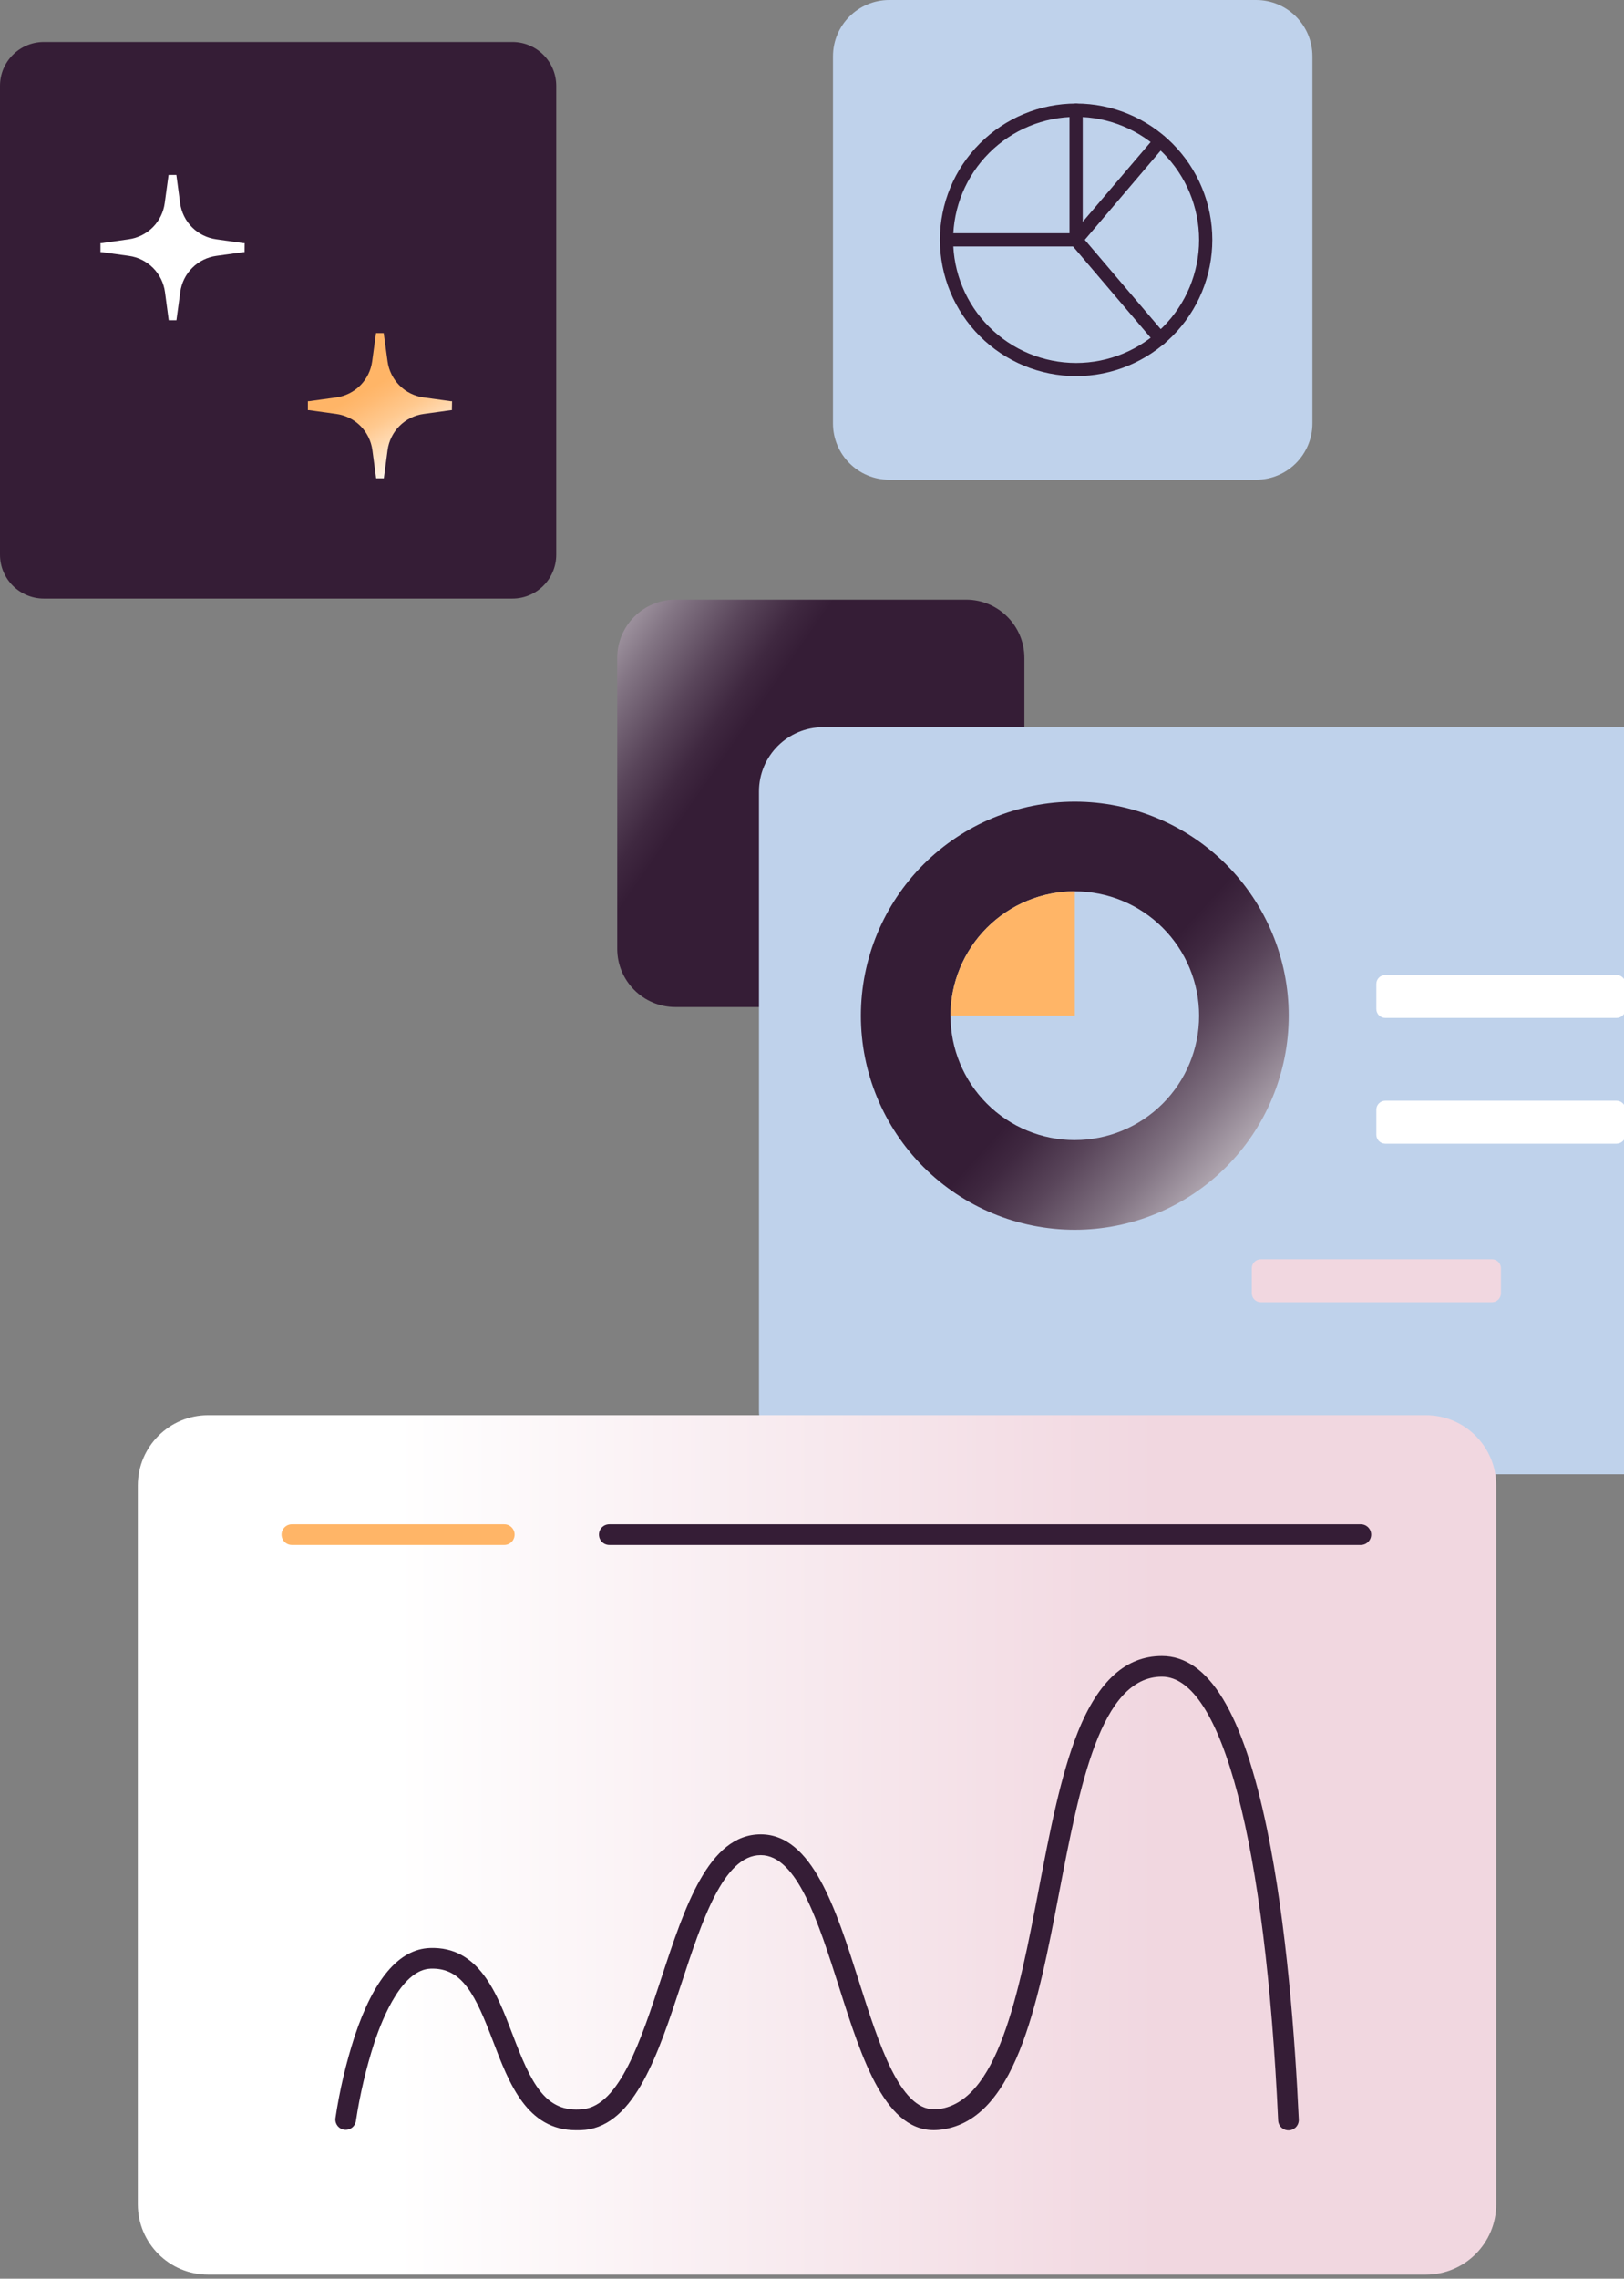 <svg width="271" height="380" viewBox="0 0 271 380" fill="none" xmlns="http://www.w3.org/2000/svg">
<rect x="0" y="0" width="271" height="380" fill="#808080" stroke="none"/>
<path d="M209.608 0H148.392C143.205 0 139 4.205 139 9.392V70.609C139 75.795 143.205 80 148.392 80H209.608C214.795 80 219 75.795 219 70.609V9.392C219 4.205 214.795 0 209.608 0Z" fill="#BFD2EB"/>
<path d="M179.572 62.72C173.546 62.716 167.767 60.32 163.505 56.058C159.244 51.797 156.848 46.018 156.844 39.991C156.848 33.965 159.244 28.186 163.505 23.924C167.767 19.663 173.546 17.267 179.572 17.263C185.599 17.267 191.377 19.663 195.639 23.925C199.9 28.186 202.296 33.965 202.301 39.991C202.297 46.018 199.901 51.797 195.639 56.058C191.378 60.32 185.599 62.716 179.572 62.72ZM179.572 19.487C174.131 19.491 168.913 21.654 165.065 25.502C161.217 29.349 159.054 34.567 159.05 40.009C159.054 45.45 161.217 50.668 165.065 54.516C168.913 58.364 174.131 60.527 179.572 60.531C185.014 60.527 190.232 58.364 194.08 54.516C197.927 50.668 200.091 45.45 200.094 40.009C200.091 34.567 197.927 29.349 194.08 25.502C190.232 21.654 185.014 19.491 179.572 19.487Z" fill="#351D36"/>
<path d="M179.572 41.103C179.442 41.103 179.312 41.08 179.19 41.035C178.979 40.957 178.796 40.816 178.667 40.631C178.538 40.446 178.469 40.226 178.469 40V18.375C178.469 18.082 178.585 17.802 178.792 17.595C178.999 17.388 179.279 17.271 179.572 17.271C179.865 17.271 180.145 17.388 180.352 17.595C180.559 17.802 180.675 18.082 180.675 18.375V36.992L192.739 22.834C192.928 22.615 193.197 22.478 193.486 22.455C193.775 22.431 194.062 22.522 194.284 22.709C194.504 22.898 194.64 23.166 194.664 23.455C194.687 23.744 194.596 24.031 194.41 24.253L180.411 40.708C180.308 40.831 180.18 40.93 180.035 40.998C179.89 41.066 179.732 41.102 179.572 41.103Z" fill="#351D36"/>
<path d="M193.58 57.565C193.42 57.565 193.262 57.53 193.117 57.463C192.971 57.396 192.843 57.298 192.739 57.176L179.058 41.103H157.951C157.658 41.103 157.378 40.987 157.171 40.78C156.964 40.573 156.848 40.292 156.848 40C156.848 39.707 156.964 39.427 157.171 39.22C157.378 39.013 157.658 38.897 157.951 38.897H179.576C179.736 38.897 179.893 38.932 180.038 38.999C180.183 39.066 180.311 39.163 180.415 39.285L194.425 55.746C194.519 55.857 194.59 55.985 194.634 56.123C194.679 56.261 194.696 56.406 194.684 56.55C194.673 56.695 194.632 56.836 194.566 56.965C194.5 57.094 194.409 57.208 194.299 57.302C194.098 57.473 193.843 57.566 193.58 57.565Z" fill="#351D36"/>
<path d="M85.497 7H7.323C3.279 7 0 10.279 0 14.323V92.497C0 96.541 3.279 99.82 7.323 99.82H85.497C89.541 99.82 92.82 96.541 92.82 92.497V14.323C92.82 10.279 89.541 7 85.497 7Z" fill="#351D36"/>
<path d="M75.434 66.905H75.221L70.693 66.278C69.168 66.071 67.753 65.37 66.666 64.282C65.578 63.193 64.877 61.778 64.671 60.254L64.028 55.547H62.748L62.105 60.254C61.899 61.778 61.199 63.193 60.111 64.282C59.023 65.37 57.608 66.071 56.084 66.278L51.556 66.905H51.377V68.402H51.593L56.118 69.03C57.643 69.237 59.057 69.938 60.145 71.026C61.232 72.115 61.933 73.529 62.139 75.054L62.767 79.761H64.05L64.678 75.054C64.885 73.529 65.586 72.114 66.674 71.026C67.762 69.938 69.177 69.237 70.702 69.03L75.227 68.402H75.406L75.434 66.905Z" fill="url(#paint0_linear_602_9)"/>
<path d="M40.821 40.548H40.608L36.083 39.905C34.558 39.699 33.143 38.998 32.054 37.91C30.966 36.821 30.265 35.406 30.059 33.88L29.431 29.174H28.129L27.486 33.88C27.28 35.405 26.58 36.82 25.492 37.909C24.404 38.997 22.989 39.698 21.465 39.905L16.946 40.548H16.768V42.045H16.981L21.506 42.672C23.03 42.88 24.444 43.582 25.532 44.67C26.62 45.758 27.322 47.172 27.53 48.697L28.157 53.403H29.441L30.084 48.697C30.29 47.172 30.991 45.757 32.079 44.669C33.166 43.581 34.581 42.88 36.105 42.672L40.63 42.045H40.809L40.821 40.548Z" fill="white"/>
<path d="M161.221 100H112.718C107.351 100 103 104.351 103 109.718V158.221C103 163.588 107.351 167.939 112.718 167.939H161.221C166.588 167.939 170.939 163.588 170.939 158.221V109.718C170.939 104.351 166.588 100 161.221 100Z" fill="url(#paint1_linear_602_9)"/>
<path d="M283.581 121.265H137.361C131.446 121.265 126.65 126.06 126.65 131.975V235.142C126.65 241.057 131.446 245.852 137.361 245.852H283.581C289.496 245.852 294.291 241.057 294.291 235.142V131.975C294.291 126.06 289.496 121.265 283.581 121.265Z" fill="#BFD2EB"/>
<path d="M179.352 133.684C169.885 133.685 160.806 137.446 154.112 144.14C147.418 150.834 143.657 159.913 143.656 169.379C143.656 178.847 147.417 187.927 154.111 194.622C160.805 201.316 169.884 205.078 179.352 205.079C188.82 205.079 197.901 201.318 204.596 194.623C211.291 187.928 215.052 178.848 215.052 169.379C215.051 159.912 211.289 150.833 204.594 144.138C197.899 137.444 188.819 133.684 179.352 133.684ZM179.352 190.124C173.851 190.124 168.576 187.939 164.686 184.049C160.797 180.16 158.611 174.884 158.611 169.383C158.611 163.883 160.797 158.607 164.686 154.718C168.576 150.828 173.851 148.643 179.352 148.643C182.076 148.642 184.774 149.178 187.29 150.22C189.807 151.263 192.094 152.79 194.02 154.716C195.947 156.642 197.475 158.929 198.517 161.445C199.56 163.962 200.097 166.659 200.097 169.383C200.096 172.107 199.559 174.804 198.516 177.32C197.473 179.836 195.945 182.122 194.019 184.048C192.093 185.974 189.806 187.501 187.289 188.543C184.773 189.584 182.076 190.12 179.352 190.12V190.124Z" fill="url(#paint2_linear_602_9)"/>
<path d="M179.354 148.635V169.379H158.613C158.613 166.655 159.149 163.958 160.191 161.441C161.233 158.924 162.761 156.637 164.687 154.711C166.613 152.785 168.899 151.256 171.416 150.214C173.932 149.171 176.63 148.635 179.354 148.635Z" fill="#FFB567"/>
<path d="M269.755 162.59H231.166C230.342 162.59 229.674 163.258 229.674 164.082V168.263C229.674 169.087 230.342 169.755 231.166 169.755H269.755C270.579 169.755 271.247 169.087 271.247 168.263V164.082C271.247 163.258 270.579 162.59 269.755 162.59Z" fill="white"/>
<path d="M269.755 183.559H231.166C230.342 183.559 229.674 184.227 229.674 185.051V189.232C229.674 190.056 230.342 190.724 231.166 190.724H269.755C270.579 190.724 271.247 190.056 271.247 189.232V185.051C271.247 184.227 270.579 183.559 269.755 183.559Z" fill="white"/>
<path d="M248.971 210H210.383C209.559 210 208.891 210.668 208.891 211.492V215.673C208.891 216.497 209.559 217.166 210.383 217.166H248.971C249.796 217.166 250.464 216.497 250.464 215.673V211.492C250.464 210.668 249.796 210 248.971 210Z" fill="#F1D7E0"/>
<path d="M198.649 222.091H160.061C159.236 222.091 158.568 222.759 158.568 223.583V227.764C158.568 228.588 159.236 229.256 160.061 229.256H198.649C199.473 229.256 200.141 228.588 200.141 227.764V223.583C200.141 222.759 199.473 222.091 198.649 222.091Z" fill="#BFD2EB"/>
<path d="M237.946 236H34.728C28.251 236 23 241.251 23 247.728V367.596C23 374.074 28.251 379.325 34.728 379.325H237.946C244.423 379.325 249.674 374.074 249.674 367.596V247.728C249.674 241.251 244.423 236 237.946 236Z" fill="url(#paint3_linear_602_9)"/>
<path d="M96.139 355.245C87.925 355.245 84.945 347.417 82.3 340.464C79.369 332.771 77.19 328.116 71.872 328.295C67.21 328.454 63.972 336.102 62.458 340.651C61.087 344.906 60.061 349.265 59.392 353.686C59.362 353.91 59.287 354.126 59.173 354.322C59.059 354.518 58.907 354.689 58.727 354.826C58.547 354.963 58.341 355.063 58.122 355.121C57.903 355.179 57.675 355.192 57.451 355.162C57.226 355.131 57.01 355.057 56.815 354.943C56.619 354.829 56.448 354.677 56.311 354.497C56.174 354.316 56.073 354.111 56.016 353.892C55.958 353.673 55.944 353.445 55.975 353.22C56.665 348.601 57.734 344.046 59.172 339.602C62.368 329.988 66.603 325.026 71.755 324.85C79.938 324.567 82.904 332.364 85.521 339.24C88.645 347.448 91.001 352.386 97.246 351.737C103.388 351.1 106.946 340.261 110.388 329.778C114.243 318.053 118.23 305.897 126.941 305.897C135.534 305.897 139.483 318.312 143.3 330.309C146.655 340.858 150.121 351.755 155.877 351.755C156.014 351.755 156.152 351.755 156.294 351.755C166.487 350.834 169.988 332.561 173.371 314.887C175.15 305.611 176.985 296.021 179.847 288.879C183.271 280.32 187.864 276.161 193.892 276.161C201.679 276.161 207.421 285.62 211.438 305.076C214.7 320.877 216.118 340.109 216.731 353.458C216.752 353.915 216.591 354.36 216.283 354.698C215.975 355.035 215.546 355.237 215.09 355.258C214.863 355.269 214.637 355.235 214.424 355.158C214.211 355.081 214.015 354.963 213.847 354.81C213.68 354.657 213.544 354.473 213.448 354.268C213.351 354.062 213.297 353.84 213.286 353.613C211.155 307.277 203.907 279.61 193.892 279.61C183.64 279.61 180.143 297.886 176.757 315.536C173.133 334.464 169.384 354.038 156.601 355.193C147.838 355.976 143.862 343.468 140.014 331.374C136.565 320.557 133.013 309.366 126.941 309.366C120.733 309.366 117.144 320.301 113.671 330.874C109.878 342.403 105.974 354.324 97.608 355.189C97.12 355.233 96.629 355.252 96.139 355.245Z" fill="#351D36"/>
<path d="M227.083 257.643H101.673C101.216 257.643 100.778 257.461 100.454 257.138C100.131 256.814 99.949 256.376 99.949 255.919C99.949 255.461 100.131 255.023 100.454 254.699C100.778 254.376 101.216 254.194 101.673 254.194H227.083C227.541 254.194 227.979 254.376 228.303 254.699C228.626 255.023 228.808 255.461 228.808 255.919C228.808 256.376 228.626 256.814 228.303 257.138C227.979 257.461 227.541 257.643 227.083 257.643Z" fill="#351D36"/>
<path d="M84.148 257.643H48.705C48.247 257.643 47.809 257.461 47.486 257.138C47.162 256.814 46.98 256.376 46.98 255.919C46.98 255.461 47.162 255.023 47.486 254.699C47.809 254.376 48.247 254.194 48.705 254.194H84.148C84.605 254.194 85.044 254.376 85.367 254.699C85.691 255.023 85.872 255.461 85.872 255.919C85.872 256.376 85.691 256.814 85.367 257.138C85.044 257.461 84.605 257.643 84.148 257.643Z" fill="#FFB567"/>
<defs>
<linearGradient id="paint0_linear_602_9" x1="80.793" y1="99.365" x2="56.695" y2="55.421" gradientUnits="userSpaceOnUse">
<stop offset="0.46" stop-color="white"/>
<stop offset="0.58" stop-color="#FFE0BF"/>
<stop offset="0.67" stop-color="#FFC98F"/>
<stop offset="0.75" stop-color="#FFBA72"/>
<stop offset="0.79" stop-color="#FFB567"/>
</linearGradient>
<linearGradient id="paint1_linear_602_9" x1="70.045" y1="87.685" x2="122.564" y2="124.009" gradientUnits="userSpaceOnUse">
<stop offset="0.31" stop-color="white"/>
<stop offset="0.49" stop-color="#BEB6BE"/>
<stop offset="0.67" stop-color="#837584"/>
<stop offset="0.82" stop-color="#59455A"/>
<stop offset="0.93" stop-color="#3F2840"/>
<stop offset="1" stop-color="#351D36"/>
</linearGradient>
<linearGradient id="paint2_linear_602_9" x1="220.125" y1="206.375" x2="171.326" y2="162.094" gradientUnits="userSpaceOnUse">
<stop offset="0.06" stop-color="white"/>
<stop offset="0.25" stop-color="#BEB6BE"/>
<stop offset="0.43" stop-color="#837584"/>
<stop offset="0.59" stop-color="#59455A"/>
<stop offset="0.71" stop-color="#3F2840"/>
<stop offset="0.78" stop-color="#351D36"/>
</linearGradient>
<linearGradient id="paint3_linear_602_9" x1="23" y1="307.662" x2="249.674" y2="307.662" gradientUnits="userSpaceOnUse">
<stop offset="0.19" stop-color="white"/>
<stop offset="0.75" stop-color="#F1D7E0"/>
</linearGradient>
</defs>
</svg>

